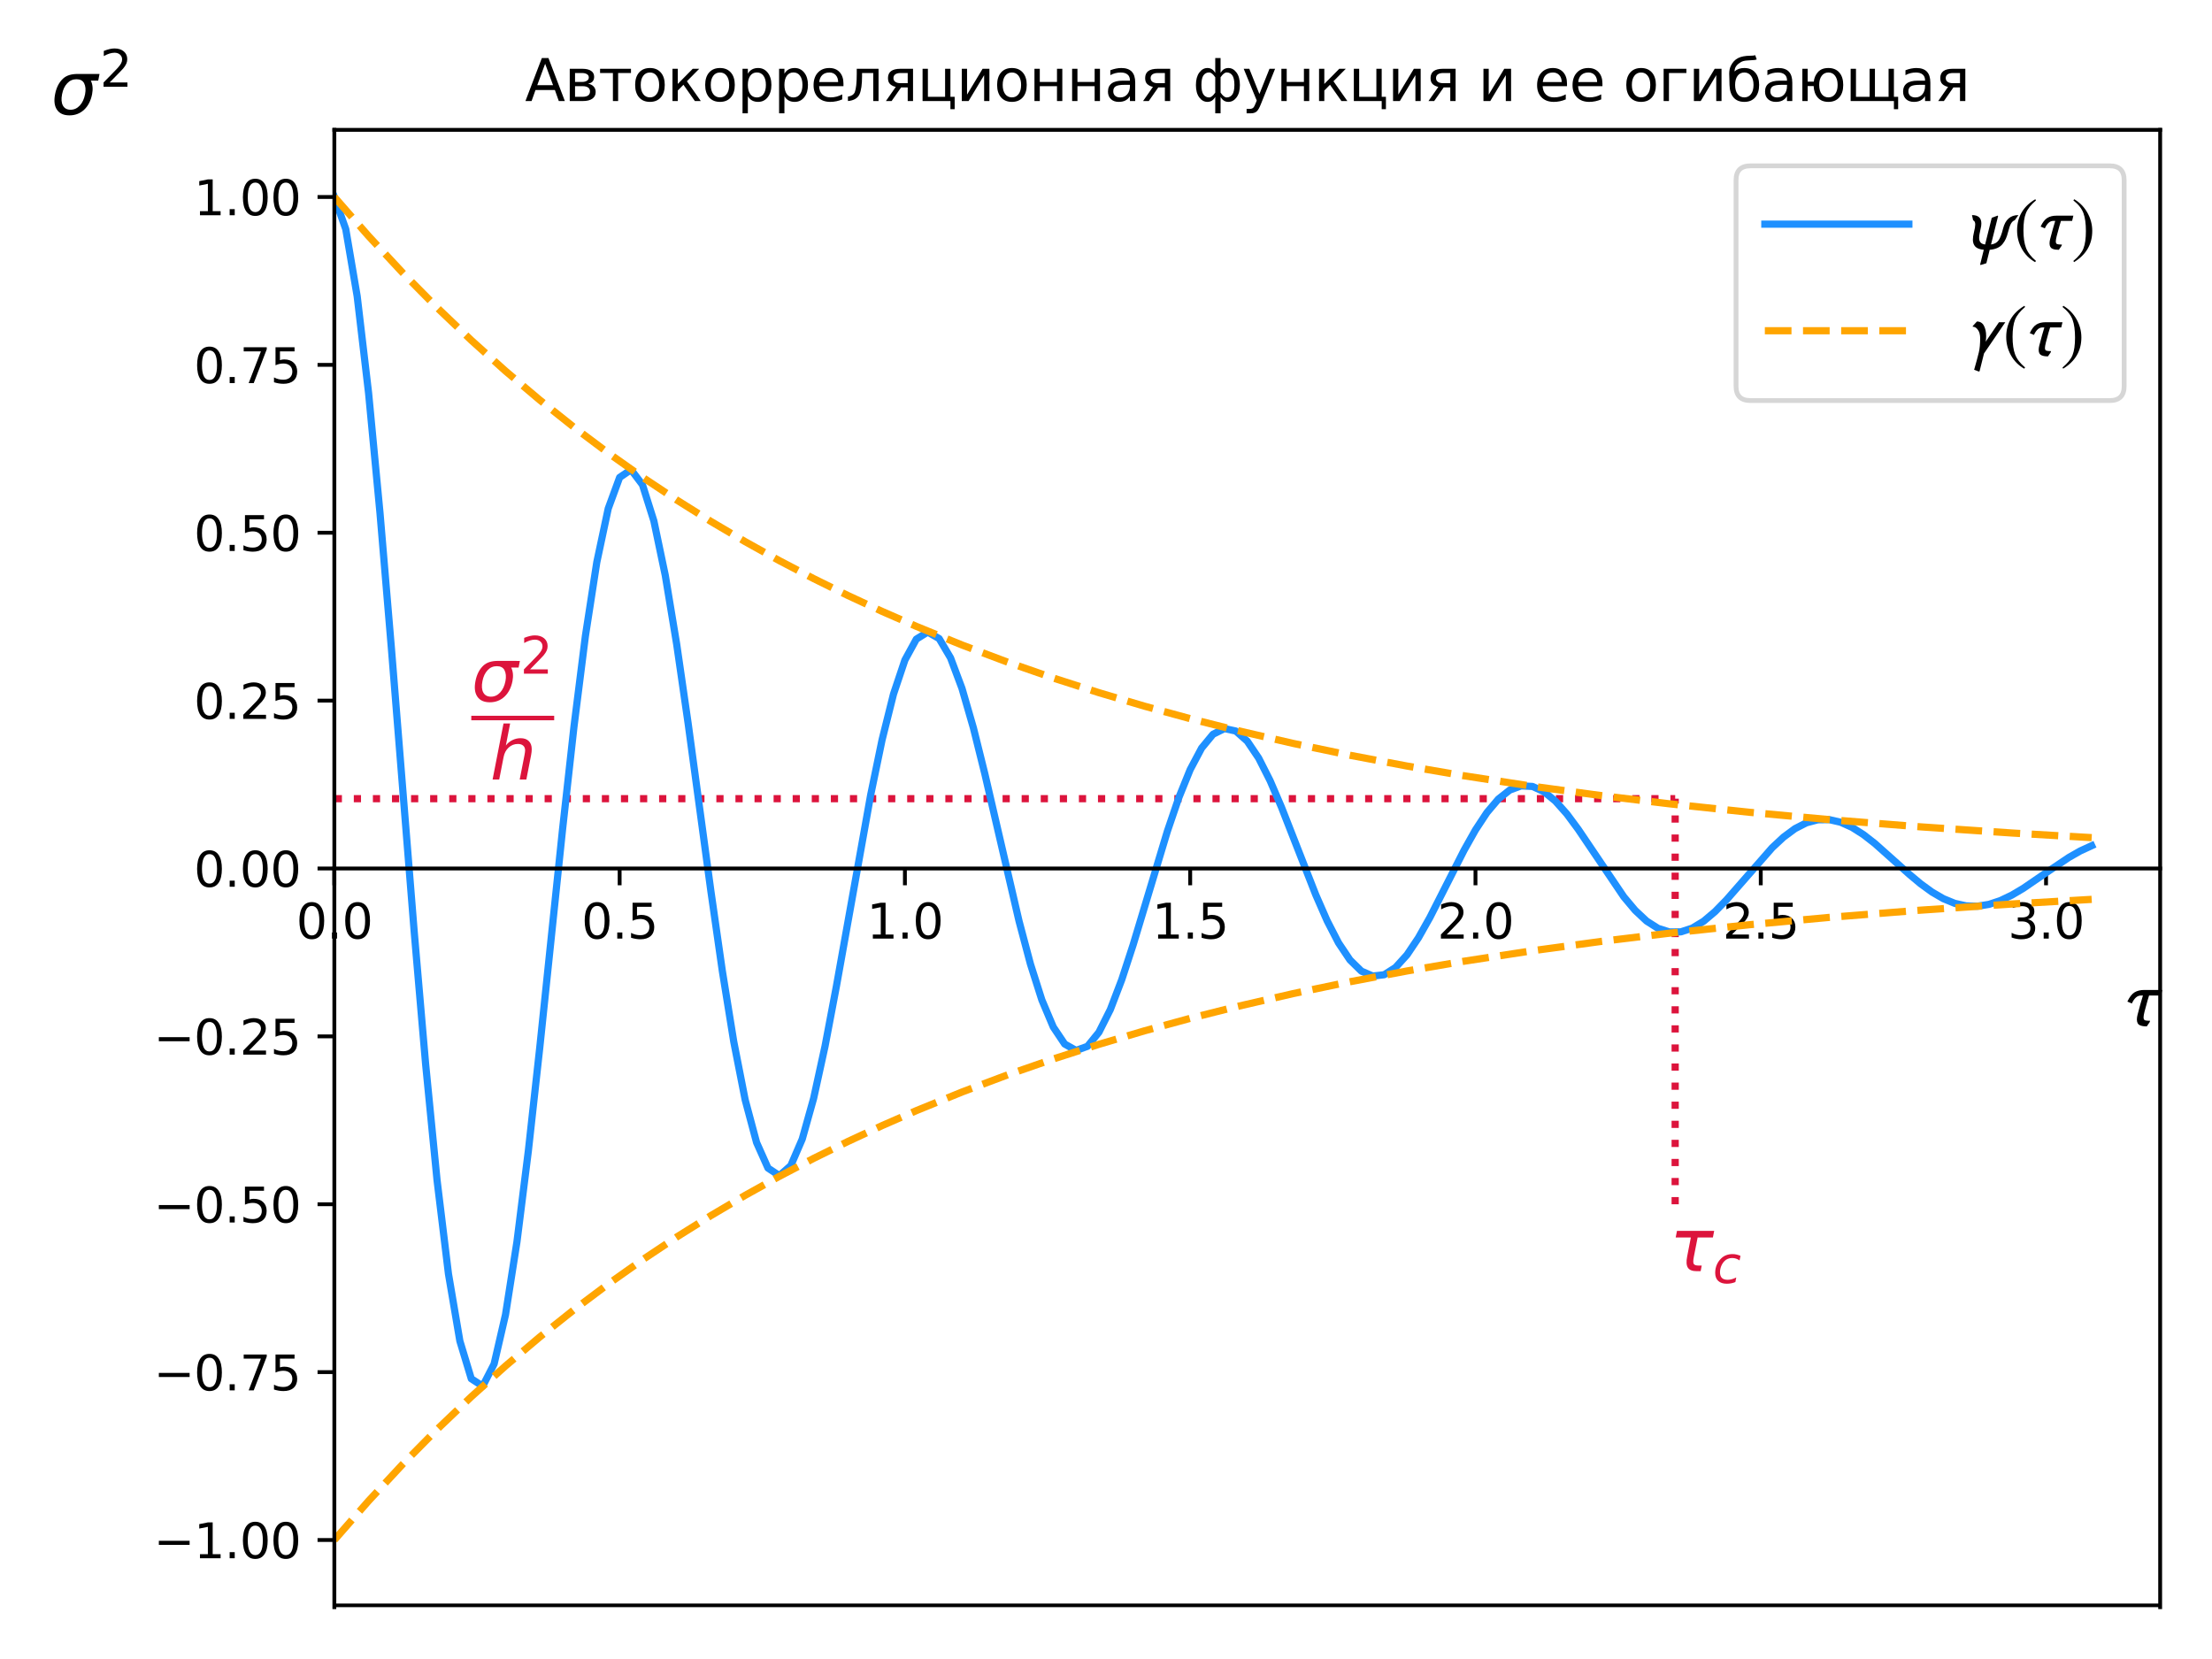 <?xml version="1.0" encoding="utf-8" standalone="no"?>
<!DOCTYPE svg PUBLIC "-//W3C//DTD SVG 1.1//EN"
  "http://www.w3.org/Graphics/SVG/1.1/DTD/svg11.dtd">
<svg height="345.6pt" version="1.1" viewBox="0 0 460.8 345.6" width="460.8pt" xmlns="http://www.w3.org/2000/svg" xmlns:xlink="http://www.w3.org/1999/xlink">
 <defs>
  <style type="text/css">*{stroke-linecap:butt;stroke-linejoin:round;}</style>
 </defs>
 <g id="figure_1">
  <g id="patch_1">
   <path d="M 0 345.6 
L 460.8 345.6 
L 460.8 0 
L 0 0 
z
" style="fill:#ffffff;"/>
  </g>
  <g id="axes_1">
   <g id="patch_2">
    <path d="M 69.651 334.8 
L 450 334.8 
L 450 27.049 
L 69.651 27.049 
z
" style="fill:#ffffff;"/>
   </g>
   <g id="matplotlib.axis_1">
    <g id="xtick_1">
     <g id="line2d_1">
      <defs>
       <path d="M 0 0 
L 0 3.5 
" id="m5f278c0b59" style="stroke:#000000;stroke-width:0.8;"/>
      </defs>
      <g>
       <use style="stroke:#000000;stroke-width:0.8;" x="69.651" xlink:href="#m5f278c0b59" y="180.924"/>
      </g>
     </g>
     <g id="text_1">
      <!-- 0.0 -->
      <g transform="translate(61.7 195.523)scale(0.1 -0.1)">
       <defs>
        <path d="M 2034 4250 
Q 1547 4250 1301 3770 
Q 1056 3291 1056 2328 
Q 1056 1369 1301 889 
Q 1547 409 2034 409 
Q 2525 409 2770 889 
Q 3016 1369 3016 2328 
Q 3016 3291 2770 3770 
Q 2525 4250 2034 4250 
z
M 2034 4750 
Q 2819 4750 3233 4129 
Q 3647 3509 3647 2328 
Q 3647 1150 3233 529 
Q 2819 -91 2034 -91 
Q 1250 -91 836 529 
Q 422 1150 422 2328 
Q 422 3509 836 4129 
Q 1250 4750 2034 4750 
z
" id="DejaVuSans-30" transform="scale(0.016)"/>
        <path d="M 684 794 
L 1344 794 
L 1344 0 
L 684 0 
L 684 794 
z
" id="DejaVuSans-2e" transform="scale(0.016)"/>
       </defs>
       <use xlink:href="#DejaVuSans-30"/>
       <use x="63.623" xlink:href="#DejaVuSans-2e"/>
       <use x="95.41" xlink:href="#DejaVuSans-30"/>
      </g>
     </g>
    </g>
    <g id="xtick_2">
     <g id="line2d_2">
      <g>
       <use style="stroke:#000000;stroke-width:0.8;" x="129.081" xlink:href="#m5f278c0b59" y="180.924"/>
      </g>
     </g>
     <g id="text_2">
      <!-- 0.5 -->
      <g transform="translate(121.129 195.523)scale(0.1 -0.1)">
       <defs>
        <path d="M 691 4666 
L 3169 4666 
L 3169 4134 
L 1269 4134 
L 1269 2991 
Q 1406 3038 1543 3061 
Q 1681 3084 1819 3084 
Q 2600 3084 3056 2656 
Q 3513 2228 3513 1497 
Q 3513 744 3044 326 
Q 2575 -91 1722 -91 
Q 1428 -91 1123 -41 
Q 819 9 494 109 
L 494 744 
Q 775 591 1075 516 
Q 1375 441 1709 441 
Q 2250 441 2565 725 
Q 2881 1009 2881 1497 
Q 2881 1984 2565 2268 
Q 2250 2553 1709 2553 
Q 1456 2553 1204 2497 
Q 953 2441 691 2322 
L 691 4666 
z
" id="DejaVuSans-35" transform="scale(0.016)"/>
       </defs>
       <use xlink:href="#DejaVuSans-30"/>
       <use x="63.623" xlink:href="#DejaVuSans-2e"/>
       <use x="95.41" xlink:href="#DejaVuSans-35"/>
      </g>
     </g>
    </g>
    <g id="xtick_3">
     <g id="line2d_3">
      <g>
       <use style="stroke:#000000;stroke-width:0.8;" x="188.51" xlink:href="#m5f278c0b59" y="180.924"/>
      </g>
     </g>
     <g id="text_3">
      <!-- 1.0 -->
      <g transform="translate(180.559 195.523)scale(0.1 -0.1)">
       <defs>
        <path d="M 794 531 
L 1825 531 
L 1825 4091 
L 703 3866 
L 703 4441 
L 1819 4666 
L 2450 4666 
L 2450 531 
L 3481 531 
L 3481 0 
L 794 0 
L 794 531 
z
" id="DejaVuSans-31" transform="scale(0.016)"/>
       </defs>
       <use xlink:href="#DejaVuSans-31"/>
       <use x="63.623" xlink:href="#DejaVuSans-2e"/>
       <use x="95.41" xlink:href="#DejaVuSans-30"/>
      </g>
     </g>
    </g>
    <g id="xtick_4">
     <g id="line2d_4">
      <g>
       <use style="stroke:#000000;stroke-width:0.8;" x="247.94" xlink:href="#m5f278c0b59" y="180.924"/>
      </g>
     </g>
     <g id="text_4">
      <!-- 1.5 -->
      <g transform="translate(239.988 195.523)scale(0.1 -0.1)">
       <use xlink:href="#DejaVuSans-31"/>
       <use x="63.623" xlink:href="#DejaVuSans-2e"/>
       <use x="95.41" xlink:href="#DejaVuSans-35"/>
      </g>
     </g>
    </g>
    <g id="xtick_5">
     <g id="line2d_5">
      <g>
       <use style="stroke:#000000;stroke-width:0.8;" x="307.369" xlink:href="#m5f278c0b59" y="180.924"/>
      </g>
     </g>
     <g id="text_5">
      <!-- 2.0 -->
      <g transform="translate(299.418 195.523)scale(0.1 -0.1)">
       <defs>
        <path d="M 1228 531 
L 3431 531 
L 3431 0 
L 469 0 
L 469 531 
Q 828 903 1448 1529 
Q 2069 2156 2228 2338 
Q 2531 2678 2651 2914 
Q 2772 3150 2772 3378 
Q 2772 3750 2511 3984 
Q 2250 4219 1831 4219 
Q 1534 4219 1204 4116 
Q 875 4013 500 3803 
L 500 4441 
Q 881 4594 1212 4672 
Q 1544 4750 1819 4750 
Q 2544 4750 2975 4387 
Q 3406 4025 3406 3419 
Q 3406 3131 3298 2873 
Q 3191 2616 2906 2266 
Q 2828 2175 2409 1742 
Q 1991 1309 1228 531 
z
" id="DejaVuSans-32" transform="scale(0.016)"/>
       </defs>
       <use xlink:href="#DejaVuSans-32"/>
       <use x="63.623" xlink:href="#DejaVuSans-2e"/>
       <use x="95.41" xlink:href="#DejaVuSans-30"/>
      </g>
     </g>
    </g>
    <g id="xtick_6">
     <g id="line2d_6">
      <g>
       <use style="stroke:#000000;stroke-width:0.8;" x="366.799" xlink:href="#m5f278c0b59" y="180.924"/>
      </g>
     </g>
     <g id="text_6">
      <!-- 2.5 -->
      <g transform="translate(358.847 195.523)scale(0.1 -0.1)">
       <use xlink:href="#DejaVuSans-32"/>
       <use x="63.623" xlink:href="#DejaVuSans-2e"/>
       <use x="95.41" xlink:href="#DejaVuSans-35"/>
      </g>
     </g>
    </g>
    <g id="xtick_7">
     <g id="line2d_7">
      <g>
       <use style="stroke:#000000;stroke-width:0.8;" x="426.228" xlink:href="#m5f278c0b59" y="180.924"/>
      </g>
     </g>
     <g id="text_7">
      <!-- 3.0 -->
      <g transform="translate(418.277 195.523)scale(0.1 -0.1)">
       <defs>
        <path d="M 2597 2516 
Q 3050 2419 3304 2112 
Q 3559 1806 3559 1356 
Q 3559 666 3084 287 
Q 2609 -91 1734 -91 
Q 1441 -91 1130 -33 
Q 819 25 488 141 
L 488 750 
Q 750 597 1062 519 
Q 1375 441 1716 441 
Q 2309 441 2620 675 
Q 2931 909 2931 1356 
Q 2931 1769 2642 2001 
Q 2353 2234 1838 2234 
L 1294 2234 
L 1294 2753 
L 1863 2753 
Q 2328 2753 2575 2939 
Q 2822 3125 2822 3475 
Q 2822 3834 2567 4026 
Q 2313 4219 1838 4219 
Q 1578 4219 1281 4162 
Q 984 4106 628 3988 
L 628 4550 
Q 988 4650 1302 4700 
Q 1616 4750 1894 4750 
Q 2613 4750 3031 4423 
Q 3450 4097 3450 3541 
Q 3450 3153 3228 2886 
Q 3006 2619 2597 2516 
z
" id="DejaVuSans-33" transform="scale(0.016)"/>
       </defs>
       <use xlink:href="#DejaVuSans-33"/>
       <use x="63.623" xlink:href="#DejaVuSans-2e"/>
       <use x="95.41" xlink:href="#DejaVuSans-30"/>
      </g>
     </g>
    </g>
    <g id="text_8">
     <!-- $\mathcal{\tau}$ -->
     <g transform="translate(442.48 213.76)scale(0.16 -0.16)">
      <defs>
       <path d="M 3110 2899 
L 3002 2445 
L 2035 2445 
Q 1958 2240 1664 1126 
Q 1587 819 1587 666 
Q 1587 480 1696 435 
Q 1805 390 2118 390 
L 2086 282 
L 1850 -64 
Q 1664 -64 1542 -45 
Q 1421 -26 1296 25 
Q 1171 77 1107 195 
Q 1043 314 1043 493 
Q 1043 666 1094 864 
Q 1158 1133 1324 1725 
Q 1491 2317 1536 2445 
L 1370 2445 
Q 928 2445 634 1798 
L 269 1952 
Q 531 2509 851 2704 
Q 1171 2899 1645 2899 
L 3110 2899 
z
" id="STIXNonUnicode-Italic-e1eb" transform="scale(0.016)"/>
      </defs>
      <use transform="translate(0 0.703)" xlink:href="#STIXNonUnicode-Italic-e1eb"/>
     </g>
    </g>
   </g>
   <g id="matplotlib.axis_2">
    <g id="ytick_1">
     <g id="line2d_8">
      <defs>
       <path d="M 0 0 
L -3.5 0 
" id="m21a1421ab0" style="stroke:#000000;stroke-width:0.8;"/>
      </defs>
      <g>
       <use style="stroke:#000000;stroke-width:0.8;" x="69.651" xlink:href="#m21a1421ab0" y="320.811"/>
      </g>
     </g>
     <g id="text_9">
      <!-- −1.00 -->
      <g transform="translate(32.006 324.611)scale(0.1 -0.1)">
       <defs>
        <path d="M 678 2272 
L 4684 2272 
L 4684 1741 
L 678 1741 
L 678 2272 
z
" id="DejaVuSans-2212" transform="scale(0.016)"/>
       </defs>
       <use xlink:href="#DejaVuSans-2212"/>
       <use x="83.789" xlink:href="#DejaVuSans-31"/>
       <use x="147.412" xlink:href="#DejaVuSans-2e"/>
       <use x="179.199" xlink:href="#DejaVuSans-30"/>
       <use x="242.822" xlink:href="#DejaVuSans-30"/>
      </g>
     </g>
    </g>
    <g id="ytick_2">
     <g id="line2d_9">
      <g>
       <use style="stroke:#000000;stroke-width:0.8;" x="69.651" xlink:href="#m21a1421ab0" y="285.84"/>
      </g>
     </g>
     <g id="text_10">
      <!-- −0.75 -->
      <g transform="translate(32.006 289.639)scale(0.1 -0.1)">
       <defs>
        <path d="M 525 4666 
L 3525 4666 
L 3525 4397 
L 1831 0 
L 1172 0 
L 2766 4134 
L 525 4134 
L 525 4666 
z
" id="DejaVuSans-37" transform="scale(0.016)"/>
       </defs>
       <use xlink:href="#DejaVuSans-2212"/>
       <use x="83.789" xlink:href="#DejaVuSans-30"/>
       <use x="147.412" xlink:href="#DejaVuSans-2e"/>
       <use x="179.199" xlink:href="#DejaVuSans-37"/>
       <use x="242.822" xlink:href="#DejaVuSans-35"/>
      </g>
     </g>
    </g>
    <g id="ytick_3">
     <g id="line2d_10">
      <g>
       <use style="stroke:#000000;stroke-width:0.8;" x="69.651" xlink:href="#m21a1421ab0" y="250.868"/>
      </g>
     </g>
     <g id="text_11">
      <!-- −0.50 -->
      <g transform="translate(32.006 254.667)scale(0.1 -0.1)">
       <use xlink:href="#DejaVuSans-2212"/>
       <use x="83.789" xlink:href="#DejaVuSans-30"/>
       <use x="147.412" xlink:href="#DejaVuSans-2e"/>
       <use x="179.199" xlink:href="#DejaVuSans-35"/>
       <use x="242.822" xlink:href="#DejaVuSans-30"/>
      </g>
     </g>
    </g>
    <g id="ytick_4">
     <g id="line2d_11">
      <g>
       <use style="stroke:#000000;stroke-width:0.8;" x="69.651" xlink:href="#m21a1421ab0" y="215.896"/>
      </g>
     </g>
     <g id="text_12">
      <!-- −0.25 -->
      <g transform="translate(32.006 219.695)scale(0.1 -0.1)">
       <use xlink:href="#DejaVuSans-2212"/>
       <use x="83.789" xlink:href="#DejaVuSans-30"/>
       <use x="147.412" xlink:href="#DejaVuSans-2e"/>
       <use x="179.199" xlink:href="#DejaVuSans-32"/>
       <use x="242.822" xlink:href="#DejaVuSans-35"/>
      </g>
     </g>
    </g>
    <g id="ytick_5">
     <g id="line2d_12">
      <g>
       <use style="stroke:#000000;stroke-width:0.8;" x="69.651" xlink:href="#m21a1421ab0" y="180.924"/>
      </g>
     </g>
     <g id="text_13">
      <!-- 0.00 -->
      <g transform="translate(40.386 184.724)scale(0.1 -0.1)">
       <use xlink:href="#DejaVuSans-30"/>
       <use x="63.623" xlink:href="#DejaVuSans-2e"/>
       <use x="95.41" xlink:href="#DejaVuSans-30"/>
       <use x="159.033" xlink:href="#DejaVuSans-30"/>
      </g>
     </g>
    </g>
    <g id="ytick_6">
     <g id="line2d_13">
      <g>
       <use style="stroke:#000000;stroke-width:0.8;" x="69.651" xlink:href="#m21a1421ab0" y="145.953"/>
      </g>
     </g>
     <g id="text_14">
      <!-- 0.25 -->
      <g transform="translate(40.386 149.752)scale(0.1 -0.1)">
       <use xlink:href="#DejaVuSans-30"/>
       <use x="63.623" xlink:href="#DejaVuSans-2e"/>
       <use x="95.41" xlink:href="#DejaVuSans-32"/>
       <use x="159.033" xlink:href="#DejaVuSans-35"/>
      </g>
     </g>
    </g>
    <g id="ytick_7">
     <g id="line2d_14">
      <g>
       <use style="stroke:#000000;stroke-width:0.8;" x="69.651" xlink:href="#m21a1421ab0" y="110.981"/>
      </g>
     </g>
     <g id="text_15">
      <!-- 0.50 -->
      <g transform="translate(40.386 114.78)scale(0.1 -0.1)">
       <use xlink:href="#DejaVuSans-30"/>
       <use x="63.623" xlink:href="#DejaVuSans-2e"/>
       <use x="95.41" xlink:href="#DejaVuSans-35"/>
       <use x="159.033" xlink:href="#DejaVuSans-30"/>
      </g>
     </g>
    </g>
    <g id="ytick_8">
     <g id="line2d_15">
      <g>
       <use style="stroke:#000000;stroke-width:0.8;" x="69.651" xlink:href="#m21a1421ab0" y="76.009"/>
      </g>
     </g>
     <g id="text_16">
      <!-- 0.75 -->
      <g transform="translate(40.386 79.808)scale(0.1 -0.1)">
       <use xlink:href="#DejaVuSans-30"/>
       <use x="63.623" xlink:href="#DejaVuSans-2e"/>
       <use x="95.41" xlink:href="#DejaVuSans-37"/>
       <use x="159.033" xlink:href="#DejaVuSans-35"/>
      </g>
     </g>
    </g>
    <g id="ytick_9">
     <g id="line2d_16">
      <g>
       <use style="stroke:#000000;stroke-width:0.8;" x="69.651" xlink:href="#m21a1421ab0" y="41.037"/>
      </g>
     </g>
     <g id="text_17">
      <!-- 1.00 -->
      <g transform="translate(40.386 44.837)scale(0.1 -0.1)">
       <use xlink:href="#DejaVuSans-31"/>
       <use x="63.623" xlink:href="#DejaVuSans-2e"/>
       <use x="95.41" xlink:href="#DejaVuSans-30"/>
       <use x="159.033" xlink:href="#DejaVuSans-30"/>
      </g>
     </g>
    </g>
    <g id="text_18">
     <!-- $\sigma^2$ -->
     <g transform="translate(10.606 23.929)scale(0.15 -0.15)">
      <defs>
       <path d="M 2219 3044 
Q 1744 3044 1422 2700 
Q 1081 2341 969 1747 
Q 844 1119 1044 756 
Q 1241 397 1706 397 
Q 2166 397 2503 759 
Q 2844 1122 2966 1747 
Q 3075 2319 2881 2700 
Q 2700 3044 2219 3044 
z
M 2309 3503 
L 4219 3500 
L 4106 2925 
L 3463 2925 
Q 3706 2438 3575 1747 
Q 3406 888 2884 400 
Q 2359 -91 1609 -91 
Q 856 -91 525 400 
Q 194 888 363 1747 
Q 528 2609 1050 3097 
Q 1484 3503 2309 3503 
z
" id="DejaVuSans-Oblique-3c3" transform="scale(0.016)"/>
      </defs>
      <use transform="translate(0 0.766)" xlink:href="#DejaVuSans-Oblique-3c3"/>
      <use transform="translate(67.852 39.047)scale(0.7)" xlink:href="#DejaVuSans-32"/>
     </g>
    </g>
   </g>
   <g id="LineCollection_1">
    <path clip-path="url(#pe4eb9ef427)" d="M 348.97 250.868 
L 348.97 166.376 
" style="fill:none;stroke:#dc143c;stroke-dasharray:1.5,2.475;stroke-dashoffset:0;stroke-width:1.5;"/>
   </g>
   <g id="LineCollection_2">
    <path clip-path="url(#pe4eb9ef427)" d="M 45.88 166.376 
L 348.97 166.376 
" style="fill:none;stroke:#dc143c;stroke-dasharray:1.5,2.475;stroke-dashoffset:0;stroke-width:1.5;"/>
   </g>
   <g id="LineCollection_3">
    <path clip-path="url(#pe4eb9ef427)" d="M 69.651 334.8 
L 450 334.8 
" style="fill:none;stroke:#000000;stroke-width:1.5;"/>
   </g>
   <g id="line2d_17">
    <path clip-path="url(#pe4eb9ef427)" d="M 69.651 41.037 
L 72.029 47.737 
L 74.406 61.711 
L 76.783 81.881 
L 79.16 106.865 
L 81.537 135.059 
L 86.292 194.178 
L 88.669 221.71 
L 91.046 245.854 
L 93.423 265.378 
L 95.8 279.358 
L 98.178 287.22 
L 100.555 288.759 
L 102.932 284.137 
L 105.309 273.856 
L 107.686 258.72 
L 110.063 239.776 
L 112.441 218.245 
L 117.195 172.72 
L 119.572 151.349 
L 121.949 132.489 
L 124.327 117.109 
L 126.704 105.944 
L 129.081 99.458 
L 131.458 97.836 
L 133.835 100.979 
L 136.212 108.522 
L 138.59 119.866 
L 140.967 134.22 
L 143.344 150.654 
L 148.098 185.694 
L 150.476 202.275 
L 152.853 216.997 
L 155.23 229.101 
L 157.607 238.005 
L 159.984 243.33 
L 162.361 244.915 
L 164.739 242.817 
L 167.116 237.3 
L 169.493 228.809 
L 171.87 217.942 
L 174.247 205.406 
L 181.379 165.591 
L 183.756 154.105 
L 186.133 144.587 
L 188.51 137.498 
L 190.888 133.145 
L 193.265 131.665 
L 195.642 133.031 
L 198.019 137.052 
L 200.396 143.399 
L 202.773 151.62 
L 205.151 161.176 
L 212.282 191.871 
L 214.659 200.827 
L 217.037 208.305 
L 219.414 213.941 
L 221.791 217.487 
L 224.168 218.826 
L 226.545 217.968 
L 228.922 215.047 
L 231.3 210.311 
L 233.677 204.097 
L 236.054 196.816 
L 243.185 173.163 
L 245.563 166.185 
L 247.94 160.314 
L 250.317 155.84 
L 252.694 152.96 
L 255.071 151.775 
L 257.449 152.287 
L 259.826 154.398 
L 262.203 157.928 
L 264.58 162.62 
L 266.957 168.164 
L 274.089 186.382 
L 276.466 191.817 
L 278.843 196.422 
L 281.22 199.97 
L 283.598 202.301 
L 285.975 203.331 
L 288.352 203.053 
L 290.729 201.534 
L 293.106 198.908 
L 295.483 195.368 
L 297.861 191.149 
L 304.992 177.124 
L 307.369 172.894 
L 309.746 169.284 
L 312.124 166.474 
L 314.501 164.592 
L 316.878 163.708 
L 319.255 163.833 
L 321.632 164.92 
L 324.01 166.87 
L 326.387 169.538 
L 328.764 172.746 
L 338.273 186.829 
L 340.65 189.657 
L 343.027 191.88 
L 345.404 193.395 
L 347.781 194.146 
L 350.159 194.119 
L 352.536 193.346 
L 354.913 191.901 
L 357.29 189.892 
L 359.667 187.454 
L 369.176 176.595 
L 371.553 174.381 
L 373.93 172.625 
L 376.307 171.407 
L 378.685 170.776 
L 381.062 170.743 
L 383.439 171.288 
L 385.816 172.357 
L 388.193 173.868 
L 390.571 175.72 
L 395.325 179.962 
L 397.702 182.101 
L 400.079 184.089 
L 402.456 185.82 
L 404.834 187.207 
L 407.211 188.183 
L 409.588 188.711 
L 411.965 188.777 
L 414.342 188.396 
L 416.72 187.608 
L 419.097 186.472 
L 421.474 185.067 
L 426.228 181.816 
L 430.983 178.619 
L 433.36 177.266 
L 435.737 176.173 
L 435.737 176.173 
" style="fill:none;stroke:#1e90ff;stroke-linecap:square;stroke-width:1.5;"/>
   </g>
   <g id="line2d_18">
    <path clip-path="url(#pe4eb9ef427)" d="M 69.651 41.037 
L 76.783 49.184 
L 83.915 56.856 
L 91.046 64.081 
L 98.178 70.885 
L 105.309 77.294 
L 112.441 83.329 
L 119.572 89.012 
L 126.704 94.365 
L 133.835 99.406 
L 140.967 104.153 
L 148.098 108.624 
L 155.23 112.834 
L 162.361 116.799 
L 169.493 120.534 
L 176.624 124.051 
L 183.756 127.363 
L 190.888 130.482 
L 200.396 134.36 
L 209.905 137.94 
L 219.414 141.245 
L 228.922 144.296 
L 238.431 147.112 
L 247.94 149.711 
L 257.449 152.111 
L 269.334 154.853 
L 281.22 157.334 
L 293.106 159.579 
L 304.992 161.61 
L 319.255 163.794 
L 333.518 165.731 
L 347.781 167.449 
L 364.422 169.21 
L 381.062 170.74 
L 400.079 172.246 
L 419.097 173.529 
L 435.737 174.495 
L 435.737 174.495 
" style="fill:none;stroke:#ffa500;stroke-dasharray:5.55,2.4;stroke-dashoffset:0;stroke-width:1.5;"/>
   </g>
   <g id="line2d_19">
    <path clip-path="url(#pe4eb9ef427)" d="M 69.651 320.811 
L 76.783 312.665 
L 83.915 304.993 
L 91.046 297.768 
L 98.178 290.963 
L 105.309 284.555 
L 112.441 278.52 
L 119.572 272.837 
L 126.704 267.484 
L 133.835 262.443 
L 140.967 257.696 
L 148.098 253.225 
L 155.23 249.015 
L 162.361 245.049 
L 169.493 241.315 
L 176.624 237.798 
L 183.756 234.486 
L 190.888 231.367 
L 200.396 227.489 
L 209.905 223.909 
L 219.414 220.604 
L 228.922 217.553 
L 238.431 214.737 
L 247.94 212.137 
L 257.449 209.738 
L 269.334 206.996 
L 281.22 204.515 
L 293.106 202.27 
L 304.992 200.238 
L 319.255 198.054 
L 333.518 196.117 
L 347.781 194.399 
L 364.422 192.639 
L 381.062 191.109 
L 400.079 189.603 
L 419.097 188.32 
L 435.737 187.353 
L 435.737 187.353 
" style="fill:none;stroke:#ffa500;stroke-dasharray:5.55,2.4;stroke-dashoffset:0;stroke-width:1.5;"/>
   </g>
   <g id="patch_3">
    <path d="M 69.651 334.8 
L 69.651 27.049 
" style="fill:none;stroke:#000000;stroke-linecap:square;stroke-linejoin:miter;stroke-width:0.8;"/>
   </g>
   <g id="patch_4">
    <path d="M 450 334.8 
L 450 27.049 
" style="fill:none;stroke:#000000;stroke-linecap:square;stroke-linejoin:miter;stroke-width:0.8;"/>
   </g>
   <g id="patch_5">
    <path d="M 69.651 180.924 
L 450 180.924 
" style="fill:none;stroke:#000000;stroke-linecap:square;stroke-linejoin:miter;stroke-width:0.8;"/>
   </g>
   <g id="patch_6">
    <path d="M 69.651 27.049 
L 450 27.049 
" style="fill:none;stroke:#000000;stroke-linecap:square;stroke-linejoin:miter;stroke-width:0.8;"/>
   </g>
   <g id="text_19">
    <!-- $\tau_c$ -->
    <g style="fill:#dc143c;" transform="translate(347.781 264.857)scale(0.15 -0.15)">
     <defs>
      <path d="M 2103 638 
Q 2188 488 2525 488 
L 2800 488 
L 2706 0 
L 2363 0 
Q 1800 0 1600 300 
Q 1403 606 1534 1269 
L 1856 2925 
L 541 2925 
L 653 3500 
L 3881 3500 
L 3769 2925 
L 2444 2925 
L 2113 1234 
Q 2025 781 2103 638 
z
" id="DejaVuSans-Oblique-3c4" transform="scale(0.016)"/>
      <path d="M 3431 3366 
L 3316 2797 
Q 3109 2947 2876 3022 
Q 2644 3097 2394 3097 
Q 2119 3097 1870 3000 
Q 1622 2903 1453 2725 
Q 1184 2453 1037 2087 
Q 891 1722 891 1331 
Q 891 859 1127 628 
Q 1363 397 1844 397 
Q 2081 397 2348 469 
Q 2616 541 2906 684 
L 2797 116 
Q 2547 13 2283 -39 
Q 2019 -91 1741 -91 
Q 1044 -91 669 257 
Q 294 606 294 1253 
Q 294 1797 489 2255 
Q 684 2713 1069 3078 
Q 1331 3328 1684 3456 
Q 2038 3584 2456 3584 
Q 2700 3584 2940 3529 
Q 3181 3475 3431 3366 
z
" id="DejaVuSans-Oblique-63" transform="scale(0.016)"/>
     </defs>
     <use transform="translate(0 0.312)" xlink:href="#DejaVuSans-Oblique-3c4"/>
     <use transform="translate(60.205 -16.094)scale(0.7)" xlink:href="#DejaVuSans-Oblique-63"/>
    </g>
   </g>
   <g id="text_20">
    <!-- $\dfrac{\sigma^{2}}{h}$ -->
    <g style="fill:#dc143c;" transform="translate(98.178 152.947)scale(0.15 -0.15)">
     <defs>
      <path d="M 3566 2113 
L 3156 0 
L 2578 0 
L 2988 2091 
Q 3016 2238 3031 2350 
Q 3047 2463 3047 2528 
Q 3047 2791 2881 2937 
Q 2716 3084 2419 3084 
Q 1956 3084 1617 2771 
Q 1278 2459 1178 1941 
L 800 0 
L 225 0 
L 1172 4863 
L 1747 4863 
L 1375 2950 
Q 1594 3244 1934 3414 
Q 2275 3584 2650 3584 
Q 3113 3584 3367 3334 
Q 3622 3084 3622 2631 
Q 3622 2519 3608 2391 
Q 3594 2263 3566 2113 
z
" id="DejaVuSans-Oblique-68" transform="scale(0.016)"/>
     </defs>
     <use transform="translate(0 45.766)" xlink:href="#DejaVuSans-Oblique-3c3"/>
     <use transform="translate(67.852 84.047)scale(0.7)" xlink:href="#DejaVuSans-32"/>
     <use transform="translate(26 -62.891)" xlink:href="#DejaVuSans-Oblique-68"/>
     <path d="M 0 19.344 
L 0 25.594 
L 115.122 25.594 
L 115.122 19.344 
L 0 19.344 
z
"/>
    </g>
   </g>
   <g id="text_21">
    <!-- Автокорреляционная функция и ее огибающая -->
    <g transform="translate(109.364 21.049)scale(0.12 -0.12)">
     <defs>
      <path d="M 2188 4044 
L 1331 1722 
L 3047 1722 
L 2188 4044 
z
M 1831 4666 
L 2547 4666 
L 4325 0 
L 3669 0 
L 3244 1197 
L 1141 1197 
L 716 0 
L 50 0 
L 1831 4666 
z
" id="DejaVuSans-410" transform="scale(0.016)"/>
      <path d="M 1156 1613 
L 1156 459 
L 1975 459 
Q 2369 459 2575 607 
Q 2781 756 2781 1038 
Q 2781 1319 2575 1466 
Q 2369 1613 1975 1613 
L 1156 1613 
z
M 1156 3041 
L 1156 2072 
L 1913 2072 
Q 2238 2072 2444 2201 
Q 2650 2331 2650 2563 
Q 2650 2794 2444 2917 
Q 2238 3041 1913 3041 
L 1156 3041 
z
M 581 3500 
L 1950 3500 
Q 2566 3500 2897 3275 
Q 3228 3050 3228 2634 
Q 3228 2313 3059 2123 
Q 2891 1934 2559 1888 
Q 2956 1813 3175 1575 
Q 3394 1338 3394 981 
Q 3394 513 3033 256 
Q 2672 0 2003 0 
L 581 0 
L 581 3500 
z
" id="DejaVuSans-432" transform="scale(0.016)"/>
      <path d="M 188 3500 
L 3541 3500 
L 3541 3041 
L 2147 3041 
L 2147 0 
L 1581 0 
L 1581 3041 
L 188 3041 
L 188 3500 
z
" id="DejaVuSans-442" transform="scale(0.016)"/>
      <path d="M 1959 3097 
Q 1497 3097 1228 2736 
Q 959 2375 959 1747 
Q 959 1119 1226 758 
Q 1494 397 1959 397 
Q 2419 397 2687 759 
Q 2956 1122 2956 1747 
Q 2956 2369 2687 2733 
Q 2419 3097 1959 3097 
z
M 1959 3584 
Q 2709 3584 3137 3096 
Q 3566 2609 3566 1747 
Q 3566 888 3137 398 
Q 2709 -91 1959 -91 
Q 1206 -91 779 398 
Q 353 888 353 1747 
Q 353 2609 779 3096 
Q 1206 3584 1959 3584 
z
" id="DejaVuSans-43e" transform="scale(0.016)"/>
      <path d="M 581 3500 
L 1153 3500 
L 1153 1856 
L 2775 3500 
L 3481 3500 
L 2144 2147 
L 3653 0 
L 3009 0 
L 1769 1766 
L 1153 1141 
L 1153 0 
L 581 0 
L 581 3500 
z
" id="DejaVuSans-43a" transform="scale(0.016)"/>
      <path d="M 1159 525 
L 1159 -1331 
L 581 -1331 
L 581 3500 
L 1159 3500 
L 1159 2969 
Q 1341 3281 1617 3432 
Q 1894 3584 2278 3584 
Q 2916 3584 3314 3078 
Q 3713 2572 3713 1747 
Q 3713 922 3314 415 
Q 2916 -91 2278 -91 
Q 1894 -91 1617 61 
Q 1341 213 1159 525 
z
M 3116 1747 
Q 3116 2381 2855 2742 
Q 2594 3103 2138 3103 
Q 1681 3103 1420 2742 
Q 1159 2381 1159 1747 
Q 1159 1113 1420 752 
Q 1681 391 2138 391 
Q 2594 391 2855 752 
Q 3116 1113 3116 1747 
z
" id="DejaVuSans-440" transform="scale(0.016)"/>
      <path d="M 3597 1894 
L 3597 1613 
L 953 1613 
Q 991 1019 1311 708 
Q 1631 397 2203 397 
Q 2534 397 2845 478 
Q 3156 559 3463 722 
L 3463 178 
Q 3153 47 2828 -22 
Q 2503 -91 2169 -91 
Q 1331 -91 842 396 
Q 353 884 353 1716 
Q 353 2575 817 3079 
Q 1281 3584 2069 3584 
Q 2775 3584 3186 3129 
Q 3597 2675 3597 1894 
z
M 3022 2063 
Q 3016 2534 2758 2815 
Q 2500 3097 2075 3097 
Q 1594 3097 1305 2825 
Q 1016 2553 972 2059 
L 3022 2063 
z
" id="DejaVuSans-435" transform="scale(0.016)"/>
      <path d="M 238 0 
L 238 478 
Q 806 566 981 959 
Q 1194 1513 1194 2928 
L 1194 3500 
L 3559 3500 
L 3559 0 
L 2984 0 
L 2984 3041 
L 1769 3041 
L 1769 2694 
Q 1769 1344 1494 738 
Q 1200 91 238 0 
z
" id="DejaVuSans-43b" transform="scale(0.016)"/>
      <path d="M 1181 2491 
Q 1181 2231 1381 2084 
Q 1581 1938 1953 1938 
L 2728 1938 
L 2728 3041 
L 1953 3041 
Q 1581 3041 1381 2897 
Q 1181 2753 1181 2491 
z
M 363 0 
L 1431 1534 
Q 1069 1616 828 1830 
Q 588 2044 588 2491 
Q 588 2997 923 3248 
Q 1259 3500 1938 3500 
L 3306 3500 
L 3306 0 
L 2728 0 
L 2728 1478 
L 2013 1478 
L 981 0 
L 363 0 
z
" id="DejaVuSans-44f" transform="scale(0.016)"/>
      <path d="M 3603 0 
L 581 0 
L 581 3500 
L 1159 3500 
L 1159 459 
L 3025 459 
L 3025 3500 
L 3603 3500 
L 3603 459 
L 4063 459 
L 4063 -884 
L 3603 -884 
L 3603 0 
z
" id="DejaVuSans-446" transform="scale(0.016)"/>
      <path d="M 3578 3500 
L 3578 0 
L 3006 0 
L 3006 2809 
L 1319 0 
L 581 0 
L 581 3500 
L 1153 3500 
L 1153 697 
L 2838 3500 
L 3578 3500 
z
" id="DejaVuSans-438" transform="scale(0.016)"/>
      <path d="M 581 3500 
L 1159 3500 
L 1159 2072 
L 3025 2072 
L 3025 3500 
L 3603 3500 
L 3603 0 
L 3025 0 
L 3025 1613 
L 1159 1613 
L 1159 0 
L 581 0 
L 581 3500 
z
" id="DejaVuSans-43d" transform="scale(0.016)"/>
      <path d="M 2194 1759 
Q 1497 1759 1228 1600 
Q 959 1441 959 1056 
Q 959 750 1161 570 
Q 1363 391 1709 391 
Q 2188 391 2477 730 
Q 2766 1069 2766 1631 
L 2766 1759 
L 2194 1759 
z
M 3341 1997 
L 3341 0 
L 2766 0 
L 2766 531 
Q 2569 213 2275 61 
Q 1981 -91 1556 -91 
Q 1019 -91 701 211 
Q 384 513 384 1019 
Q 384 1609 779 1909 
Q 1175 2209 1959 2209 
L 2766 2209 
L 2766 2266 
Q 2766 2663 2505 2880 
Q 2244 3097 1772 3097 
Q 1472 3097 1187 3025 
Q 903 2953 641 2809 
L 641 3341 
Q 956 3463 1253 3523 
Q 1550 3584 1831 3584 
Q 2591 3584 2966 3190 
Q 3341 2797 3341 1997 
z
" id="DejaVuSans-430" transform="scale(0.016)"/>
      <path id="DejaVuSans-20" transform="scale(0.016)"/>
      <path d="M 947 1747 
Q 947 1013 1173 702 
Q 1400 391 1784 391 
Q 2091 391 2447 916 
L 2447 2578 
Q 2091 3103 1784 3103 
Q 1400 3103 1173 2792 
Q 947 2481 947 1747 
z
M 2447 -1331 
L 2447 447 
Q 2269 153 2064 31 
Q 1859 -91 1600 -91 
Q 1078 -91 714 392 
Q 350 875 350 1734 
Q 350 2594 714 3089 
Q 1078 3584 1600 3584 
Q 1859 3584 2064 3465 
Q 2269 3347 2447 3053 
L 2447 4666 
L 3025 4666 
L 3025 3053 
Q 3203 3347 3408 3465 
Q 3613 3584 3872 3584 
Q 4394 3584 4758 3089 
Q 5122 2594 5122 1734 
Q 5122 875 4758 392 
Q 4394 -91 3872 -91 
Q 3613 -91 3408 31 
Q 3203 153 3025 447 
L 3025 -1331 
L 2447 -1331 
z
M 4525 1747 
Q 4525 2481 4298 2792 
Q 4072 3103 3688 3103 
Q 3381 3103 3025 2578 
L 3025 916 
Q 3381 391 3688 391 
Q 4072 391 4298 702 
Q 4525 1013 4525 1747 
z
" id="DejaVuSans-444" transform="scale(0.016)"/>
      <path d="M 2059 -325 
Q 1816 -950 1584 -1140 
Q 1353 -1331 966 -1331 
L 506 -1331 
L 506 -850 
L 844 -850 
Q 1081 -850 1212 -737 
Q 1344 -625 1503 -206 
L 1606 56 
L 191 3500 
L 800 3500 
L 1894 763 
L 2988 3500 
L 3597 3500 
L 2059 -325 
z
" id="DejaVuSans-443" transform="scale(0.016)"/>
      <path d="M 581 0 
L 581 3500 
L 3050 3500 
L 3050 3041 
L 1159 3041 
L 1159 0 
L 581 0 
z
" id="DejaVuSans-433" transform="scale(0.016)"/>
      <path d="M 1991 3584 
Q 2741 3584 3169 3096 
Q 3597 2609 3597 1747 
Q 3597 888 3169 398 
Q 2741 -91 1991 -91 
Q 1238 -91 822 384 
Q 406 859 384 1747 
L 366 2463 
Q 350 2834 350 2963 
Q 350 3463 531 3831 
Q 816 4409 1308 4659 
Q 1800 4909 2625 4916 
Q 3006 4919 3175 4972 
L 3334 4516 
Q 3181 4453 3041 4450 
L 2259 4397 
Q 1866 4369 1628 4231 
Q 1006 3866 947 3388 
L 925 3213 
Q 1331 3584 1991 3584 
z
M 1991 3097 
Q 1528 3097 1259 2736 
Q 991 2375 991 1747 
Q 991 1119 1258 758 
Q 1525 397 1991 397 
Q 2450 397 2719 759 
Q 2988 1122 2988 1747 
Q 2988 2369 2719 2733 
Q 2450 3097 1991 3097 
z
" id="DejaVuSans-431" transform="scale(0.016)"/>
      <path d="M 3431 3097 
Q 2969 3097 2700 2736 
Q 2431 2375 2431 1747 
Q 2431 1119 2698 758 
Q 2966 397 3431 397 
Q 3891 397 4159 759 
Q 4428 1122 4428 1747 
Q 4428 2369 4159 2733 
Q 3891 3097 3431 3097 
z
M 1844 2103 
Q 1903 2697 2292 3140 
Q 2681 3584 3431 3584 
Q 4181 3584 4609 3096 
Q 5038 2609 5038 1747 
Q 5038 888 4609 398 
Q 4181 -91 3431 -91 
Q 2678 -91 2267 381 
Q 1856 853 1828 1628 
L 1178 1628 
L 1178 0 
L 603 0 
L 603 3500 
L 1178 3500 
L 1178 2103 
L 1844 2103 
z
" id="DejaVuSans-44e" transform="scale(0.016)"/>
      <path d="M 5275 0 
L 581 0 
L 581 3500 
L 1159 3500 
L 1159 459 
L 2638 459 
L 2638 3500 
L 3216 3500 
L 3216 459 
L 4697 459 
L 4697 3500 
L 5275 3500 
L 5275 459 
L 5734 459 
L 5734 -884 
L 5275 -884 
L 5275 0 
z
" id="DejaVuSans-449" transform="scale(0.016)"/>
     </defs>
     <use xlink:href="#DejaVuSans-410"/>
     <use x="68.408" xlink:href="#DejaVuSans-432"/>
     <use x="127.344" xlink:href="#DejaVuSans-442"/>
     <use x="185.596" xlink:href="#DejaVuSans-43e"/>
     <use x="246.777" xlink:href="#DejaVuSans-43a"/>
     <use x="307.178" xlink:href="#DejaVuSans-43e"/>
     <use x="368.359" xlink:href="#DejaVuSans-440"/>
     <use x="431.836" xlink:href="#DejaVuSans-440"/>
     <use x="495.312" xlink:href="#DejaVuSans-435"/>
     <use x="556.836" xlink:href="#DejaVuSans-43b"/>
     <use x="620.752" xlink:href="#DejaVuSans-44f"/>
     <use x="680.908" xlink:href="#DejaVuSans-446"/>
     <use x="748.975" xlink:href="#DejaVuSans-438"/>
     <use x="813.965" xlink:href="#DejaVuSans-43e"/>
     <use x="875.146" xlink:href="#DejaVuSans-43d"/>
     <use x="940.527" xlink:href="#DejaVuSans-43d"/>
     <use x="1005.908" xlink:href="#DejaVuSans-430"/>
     <use x="1067.188" xlink:href="#DejaVuSans-44f"/>
     <use x="1127.344" xlink:href="#DejaVuSans-20"/>
     <use x="1159.131" xlink:href="#DejaVuSans-444"/>
     <use x="1244.629" xlink:href="#DejaVuSans-443"/>
     <use x="1303.809" xlink:href="#DejaVuSans-43d"/>
     <use x="1369.189" xlink:href="#DejaVuSans-43a"/>
     <use x="1429.59" xlink:href="#DejaVuSans-446"/>
     <use x="1497.656" xlink:href="#DejaVuSans-438"/>
     <use x="1562.646" xlink:href="#DejaVuSans-44f"/>
     <use x="1622.803" xlink:href="#DejaVuSans-20"/>
     <use x="1654.59" xlink:href="#DejaVuSans-438"/>
     <use x="1719.58" xlink:href="#DejaVuSans-20"/>
     <use x="1751.367" xlink:href="#DejaVuSans-435"/>
     <use x="1812.891" xlink:href="#DejaVuSans-435"/>
     <use x="1874.414" xlink:href="#DejaVuSans-20"/>
     <use x="1906.201" xlink:href="#DejaVuSans-43e"/>
     <use x="1967.383" xlink:href="#DejaVuSans-433"/>
     <use x="2019.922" xlink:href="#DejaVuSans-438"/>
     <use x="2084.912" xlink:href="#DejaVuSans-431"/>
     <use x="2146.582" xlink:href="#DejaVuSans-430"/>
     <use x="2207.861" xlink:href="#DejaVuSans-44e"/>
     <use x="2292.041" xlink:href="#DejaVuSans-449"/>
     <use x="2386.23" xlink:href="#DejaVuSans-430"/>
     <use x="2447.51" xlink:href="#DejaVuSans-44f"/>
    </g>
   </g>
   <g id="legend_1">
    <g id="patch_7">
     <path d="M 364.65 83.444 
L 439.5 83.444 
Q 442.5 83.444 442.5 80.444 
L 442.5 37.549 
Q 442.5 34.549 439.5 34.549 
L 364.65 34.549 
Q 361.65 34.549 361.65 37.549 
L 361.65 80.444 
Q 361.65 83.444 364.65 83.444 
z
" style="fill:#ffffff;opacity:0.8;stroke:#cccccc;stroke-linejoin:miter;"/>
    </g>
    <g id="line2d_20">
     <path d="M 367.65 46.696 
L 397.65 46.696 
" style="fill:none;stroke:#1e90ff;stroke-linecap:square;stroke-width:1.5;"/>
    </g>
    <g id="line2d_21"/>
    <g id="text_22">
     <!-- $\mathcal{\psi(\tau)}$ -->
     <g transform="translate(409.65 51.946)scale(0.15 -0.15)">
      <defs>
       <path d="M 4512 2950 
L 4192 2502 
Q 4006 2445 3875 2227 
Q 3744 2010 3610 1472 
Q 3526 1133 3420 899 
Q 3315 666 3139 445 
Q 2963 224 2681 96 
Q 2400 -32 2016 -64 
L 1728 -1229 
L 1235 -1382 
L 1184 -1350 
L 1504 -64 
Q 986 -13 771 211 
Q 557 435 557 819 
Q 557 1075 653 1472 
Q 762 1901 762 2138 
Q 762 2419 576 2502 
L 480 2950 
Q 1293 2950 1293 2221 
Q 1293 2003 1229 1766 
Q 1101 1235 1101 986 
Q 1101 717 1222 573 
Q 1344 429 1619 397 
L 2195 2714 
L 2714 2906 
L 2746 2861 
L 2131 397 
Q 2579 454 2790 761 
Q 3002 1069 3174 1766 
Q 3469 2950 4512 2950 
z
" id="STIXNonUnicode-Italic-e1ef" transform="scale(0.016)"/>
       <path d="M 1946 -1030 
L 1869 -1133 
Q 1126 -710 716 32 
Q 307 774 307 1613 
Q 307 3386 1888 4326 
L 1946 4224 
Q 1293 3667 1075 3126 
Q 858 2586 858 1632 
Q 858 685 1082 96 
Q 1306 -493 1946 -1030 
z
" id="STIXGeneral-Regular-28" transform="scale(0.016)"/>
       <path d="M 186 4224 
L 262 4326 
Q 992 3891 1408 3148 
Q 1824 2406 1824 1581 
Q 1824 -166 243 -1133 
L 186 -1030 
Q 845 -486 1059 54 
Q 1274 595 1274 1562 
Q 1274 2534 1059 3120 
Q 845 3706 186 4224 
z
" id="STIXGeneral-Regular-29" transform="scale(0.016)"/>
      </defs>
      <use transform="translate(0 0.406)" xlink:href="#STIXNonUnicode-Italic-e1ef"/>
      <use transform="translate(65.4 0.406)" xlink:href="#STIXGeneral-Regular-28"/>
      <use transform="translate(98.7 0.406)" xlink:href="#STIXNonUnicode-Italic-e1eb"/>
      <use transform="translate(145.5 0.406)" xlink:href="#STIXGeneral-Regular-29"/>
     </g>
    </g>
    <g id="line2d_22">
     <path d="M 367.65 68.894 
L 397.65 68.894 
" style="fill:none;stroke:#ffa500;stroke-dasharray:5.55,2.4;stroke-dashoffset:0;stroke-width:1.5;"/>
    </g>
    <g id="line2d_23"/>
    <g id="text_23">
     <!-- $\mathcal{\gamma(\tau)}$ -->
     <g transform="translate(409.65 74.144)scale(0.15 -0.15)">
      <defs>
       <path d="M 3373 2899 
L 1523 186 
L 1139 -1350 
L 1075 -1382 
L 666 -1229 
Q 928 -314 1075 288 
Q 1190 774 1190 1536 
Q 1190 1722 1139 1926 
Q 1088 2131 928 2320 
Q 768 2509 538 2509 
L 557 2579 
L 909 2963 
Q 1318 2963 1513 2598 
Q 1709 2234 1709 1696 
Q 1709 1446 1670 1210 
L 2822 2899 
L 3373 2899 
z
" id="STIXNonUnicode-Italic-e1da" transform="scale(0.016)"/>
      </defs>
      <use transform="translate(0 0.406)" xlink:href="#STIXNonUnicode-Italic-e1da"/>
      <use transform="translate(50.3 0.406)" xlink:href="#STIXGeneral-Regular-28"/>
      <use transform="translate(83.6 0.406)" xlink:href="#STIXNonUnicode-Italic-e1eb"/>
      <use transform="translate(130.4 0.406)" xlink:href="#STIXGeneral-Regular-29"/>
     </g>
    </g>
   </g>
  </g>
 </g>
 <defs>
  <clipPath id="pe4eb9ef427">
   <rect height="307.751" width="380.349" x="69.651" y="27.049"/>
  </clipPath>
 </defs>
</svg>
